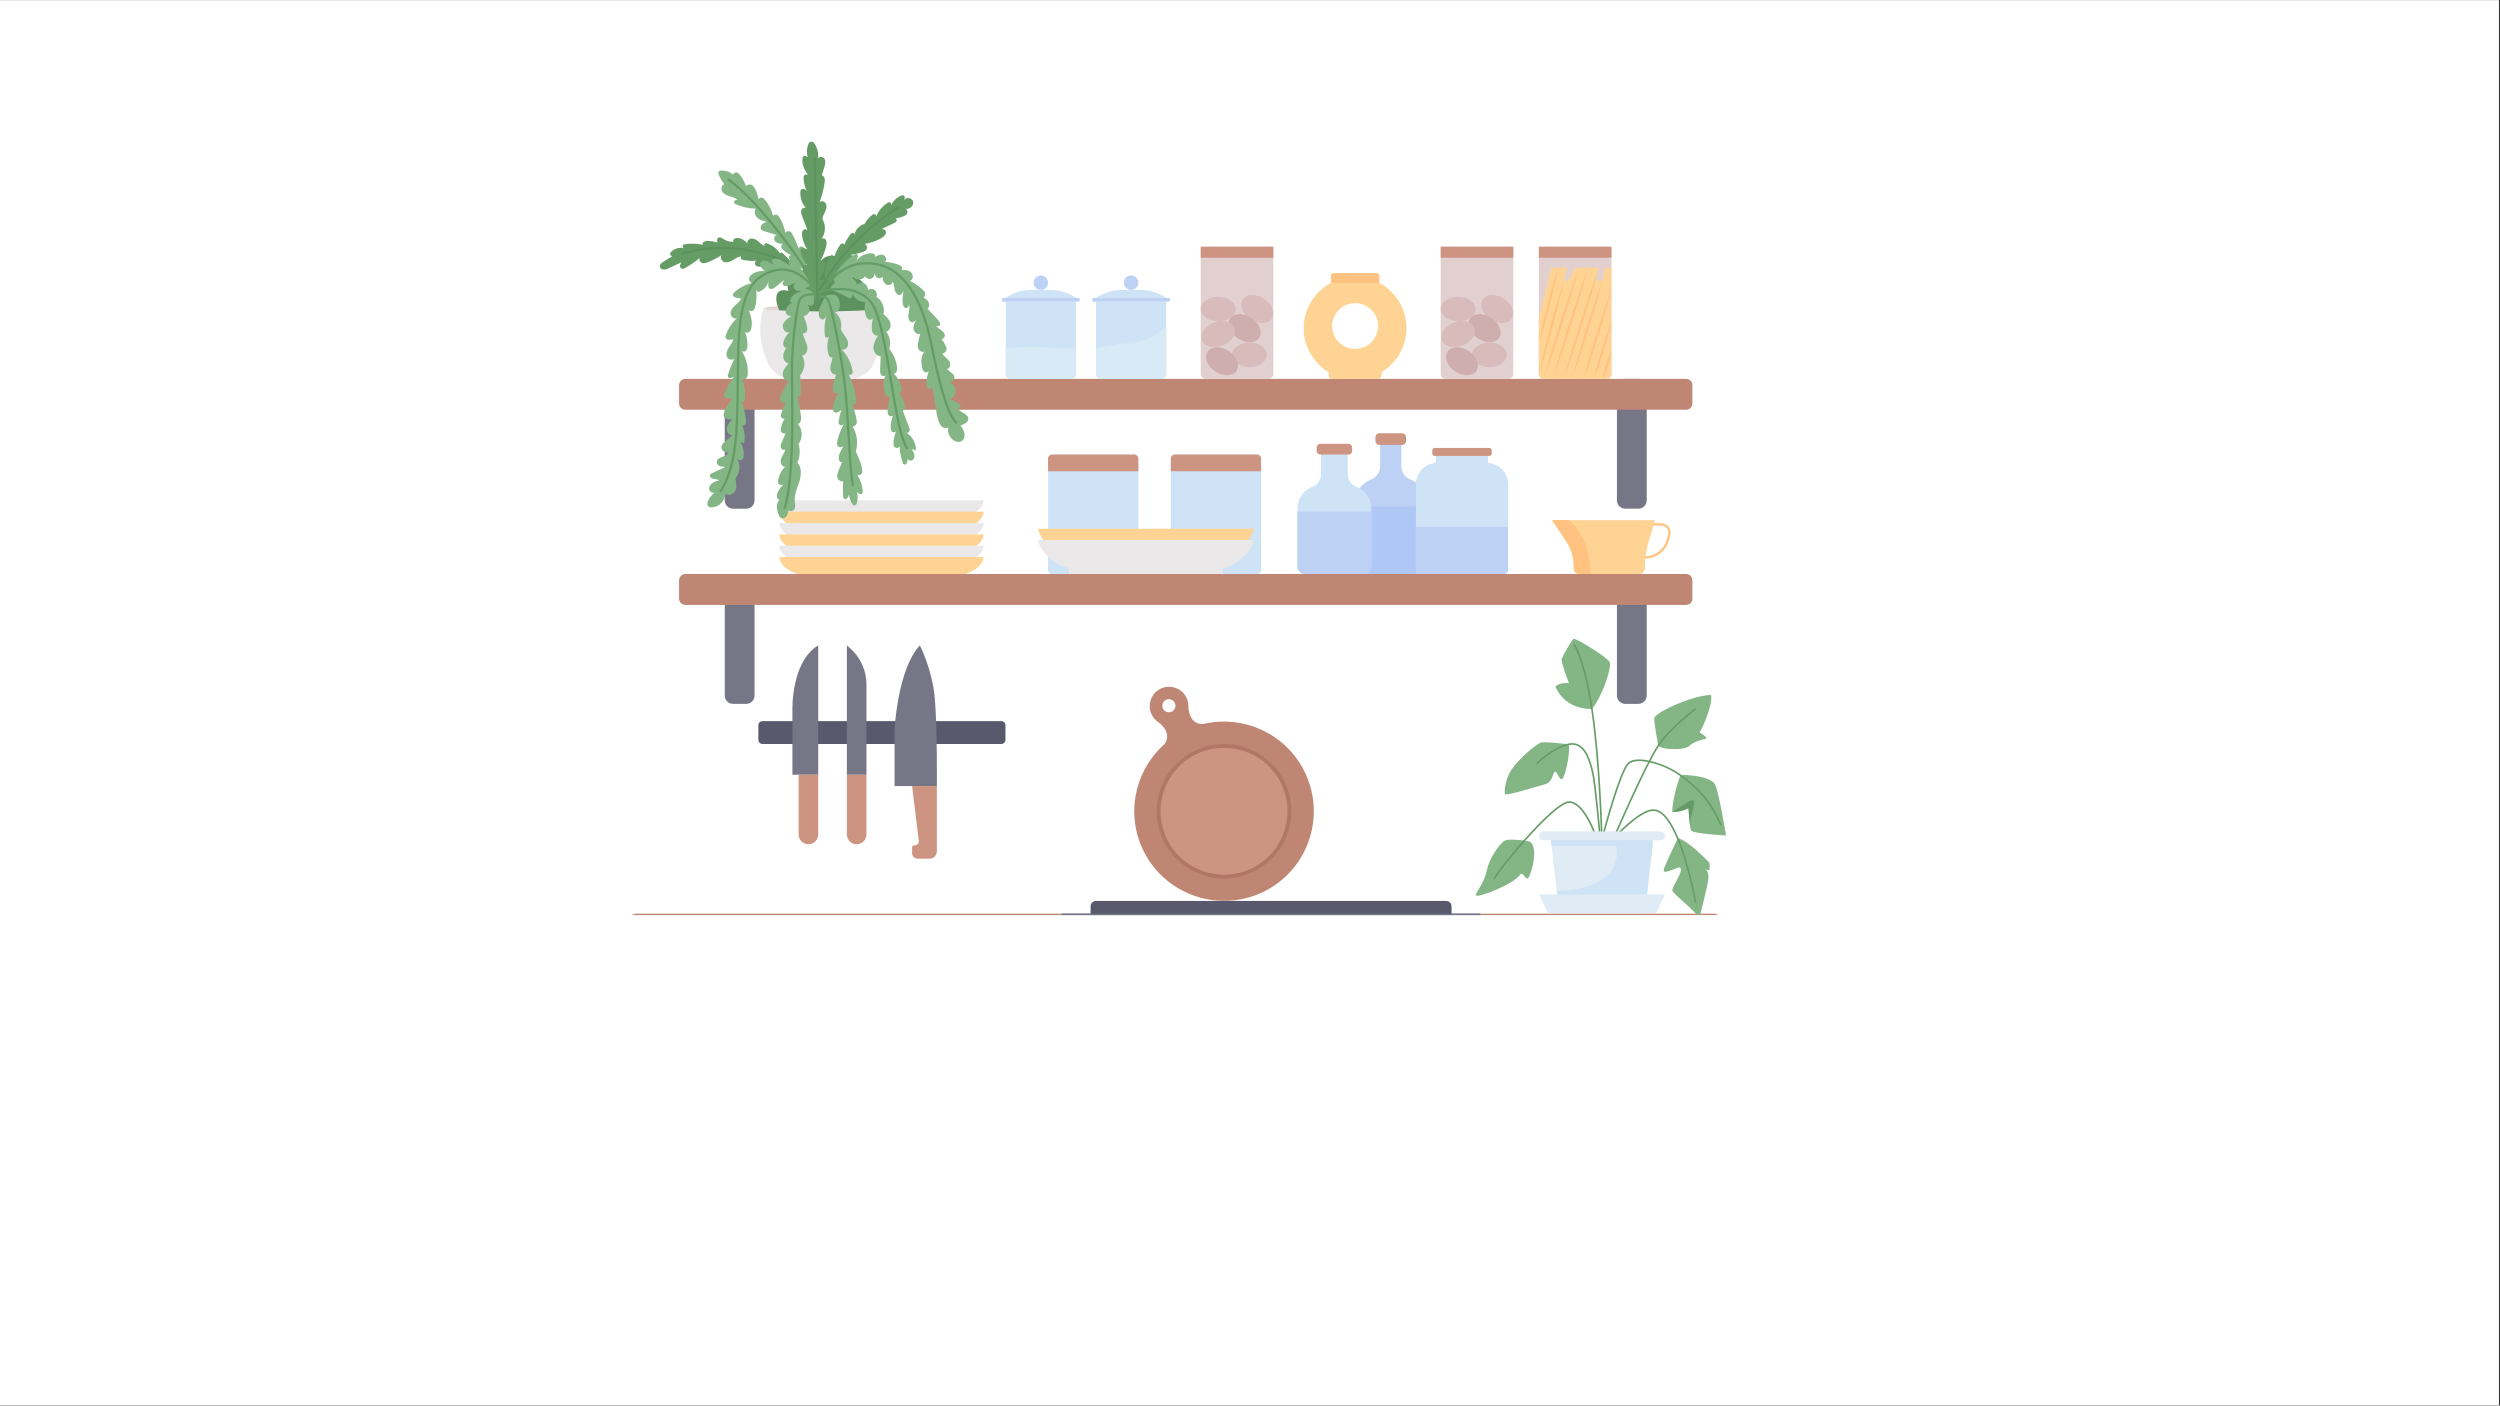 <svg xmlns="http://www.w3.org/2000/svg" xmlns:xlink="http://www.w3.org/1999/xlink" width="1366" zoomAndPan="magnify" viewBox="0 0 1024.5 576" height="768" preserveAspectRatio="xMidYMid meet" version="1.0"><rect x="0" y="0" width="1024.5" height="576" fill="#333333" stroke="none"/><defs><clipPath id="79ce7853dc"><path d="M 0 0.141 L 1024 0.141 L 1024 575.859 L 0 575.859 Z M 0 0.141 " clip-rule="nonzero"/></clipPath><clipPath id="f3e42a0c75"><path d="M 258.09 374 L 436 374 L 436 374.992 L 258.09 374.992 Z M 258.09 374 " clip-rule="nonzero"/></clipPath><clipPath id="326f6500a1"><path d="M 446 369 L 595 369 L 595 374.992 L 446 374.992 Z M 446 369 " clip-rule="nonzero"/></clipPath><clipPath id="44105d51c2"><path d="M 435 374 L 607 374 L 607 374.992 L 435 374.992 Z M 435 374 " clip-rule="nonzero"/></clipPath><clipPath id="43c54a94cd"><path d="M 606 374 L 706 374 L 706 374.992 L 606 374.992 Z M 606 374 " clip-rule="nonzero"/></clipPath><clipPath id="e2679f2322"><path d="M 685 317 L 707.34 317 L 707.34 343 L 685 343 Z M 685 317 " clip-rule="nonzero"/></clipPath><clipPath id="9ca4b08bfd"><path d="M 681 343 L 701 343 L 701 374.992 L 681 374.992 Z M 681 343 " clip-rule="nonzero"/></clipPath><clipPath id="b35768c5d4"><path d="M 635 342 L 678 342 L 678 374.992 L 635 374.992 Z M 635 342 " clip-rule="nonzero"/></clipPath><clipPath id="98bf83bb88"><path d="M 630 366 L 683 366 L 683 374.992 L 630 374.992 Z M 630 366 " clip-rule="nonzero"/></clipPath></defs><g clip-path="url(#79ce7853dc)"><path fill="#ffffff" d="M 0 0.141 L 1024.5 0.141 L 1024.5 576.141 L 0 576.141 Z M 0 0.141 " fill-opacity="1" fill-rule="nonzero"/><path fill="#ffffff" d="M 0 0.141 L 1024.5 0.141 L 1024.5 576.141 L 0 576.141 Z M 0 0.141 " fill-opacity="1" fill-rule="nonzero"/></g><path fill="#767687" d="M 305.801 288.441 L 300.41 288.441 C 298.527 288.441 297 286.918 297 285.035 L 297 238.633 C 297 236.754 298.527 235.23 300.41 235.23 L 305.801 235.23 C 307.684 235.23 309.207 236.754 309.207 238.633 L 309.207 285.035 C 309.207 286.918 307.684 288.441 305.801 288.441 " fill-opacity="1" fill-rule="nonzero"/><path fill="#767687" d="M 671.414 288.441 L 666.023 288.441 C 664.145 288.441 662.617 286.918 662.617 285.035 L 662.617 238.633 C 662.617 236.754 664.145 235.227 666.023 235.227 L 671.414 235.227 C 673.297 235.227 674.824 236.754 674.824 238.633 L 674.824 285.035 C 674.824 286.918 673.297 288.441 671.414 288.441 " fill-opacity="1" fill-rule="nonzero"/><path fill="#bf8673" d="M 690.969 247.898 L 280.855 247.898 C 279.438 247.898 278.289 246.75 278.289 245.336 L 278.289 237.789 C 278.289 236.375 279.438 235.23 280.855 235.23 L 690.969 235.23 C 692.387 235.23 693.535 236.375 693.535 237.789 L 693.535 245.336 C 693.535 246.75 692.387 247.898 690.969 247.898 " fill-opacity="1" fill-rule="nonzero"/><path fill="#eae8e8" d="M 326.754 212.004 C 319.145 209.363 319.355 205.051 319.355 205.051 C 319.355 205.051 403.07 205.051 403.07 205.051 C 403.07 205.051 403.281 209.363 395.672 212.004 L 326.754 212.004 " fill-opacity="1" fill-rule="nonzero"/><path fill="#ffd393" d="M 326.754 216.648 C 319.145 214.008 319.355 209.699 319.355 209.699 C 319.355 209.699 403.07 209.699 403.07 209.699 C 403.07 209.699 403.281 214.008 395.672 216.648 L 326.754 216.648 " fill-opacity="1" fill-rule="nonzero"/><path fill="#eae8e8" d="M 326.754 221.293 C 319.145 218.656 319.355 214.344 319.355 214.344 C 319.355 214.344 403.07 214.344 403.07 214.344 C 403.07 214.344 403.281 218.656 395.672 221.293 L 326.754 221.293 " fill-opacity="1" fill-rule="nonzero"/><path fill="#ffd393" d="M 326.754 225.938 C 319.145 223.301 319.355 218.988 319.355 218.988 C 319.355 218.988 403.07 218.988 403.07 218.988 C 403.07 218.988 403.281 223.301 395.672 225.938 L 326.754 225.938 " fill-opacity="1" fill-rule="nonzero"/><path fill="#eae8e8" d="M 326.754 230.586 C 319.145 227.945 319.355 223.633 319.355 223.633 C 319.355 223.633 403.07 223.633 403.07 223.633 C 403.07 223.633 403.281 227.945 395.672 230.586 L 326.754 230.586 " fill-opacity="1" fill-rule="nonzero"/><path fill="#ffd393" d="M 326.754 235.227 C 319.145 232.59 319.355 228.277 319.355 228.277 C 319.355 228.277 403.07 228.277 403.07 228.277 C 403.07 228.277 403.281 232.59 395.672 235.227 L 326.754 235.227 " fill-opacity="1" fill-rule="nonzero"/><path fill="#ffc280" d="M 674.344 228.844 C 674.078 228.844 673.867 228.629 673.867 228.367 C 673.867 228.105 674.078 227.891 674.344 227.891 C 678.336 227.891 681.871 225.207 682.938 221.359 L 683.598 218.969 C 683.836 218.109 683.664 217.211 683.125 216.5 C 682.582 215.793 681.762 215.387 680.871 215.387 L 677.762 215.387 C 677.5 215.387 677.285 215.172 677.285 214.91 C 677.285 214.648 677.5 214.438 677.762 214.438 L 680.871 214.438 C 682.062 214.438 683.16 214.977 683.883 215.926 C 684.605 216.871 684.836 218.074 684.52 219.223 L 683.855 221.613 C 682.676 225.871 678.762 228.844 674.344 228.844 " fill-opacity="1" fill-rule="nonzero"/><path fill="#ffd393" d="M 671.848 235.227 L 647.148 235.227 C 645.914 235.227 644.91 234.23 644.91 232.996 L 644.91 232 C 644.91 228.367 643.832 224.82 641.812 221.801 L 636.031 213.164 L 678.312 213.164 L 676.008 220.48 C 674.734 224.531 674.082 228.75 674.082 232.996 C 674.082 234.23 673.082 235.227 671.848 235.227 " fill-opacity="1" fill-rule="nonzero"/><path fill="#ffc280" d="M 642.797 213.164 L 636.031 213.164 L 641.812 221.801 C 643.832 224.816 644.914 228.367 644.914 231.996 L 644.914 232.992 C 644.914 234.23 645.91 235.227 647.148 235.227 L 651.676 235.227 C 651.676 218.863 642.797 213.164 642.797 213.164 " fill-opacity="1" fill-rule="nonzero"/><path fill="#cee3f5" d="M 464.785 235.23 L 431.199 235.23 C 430.258 235.23 429.496 234.469 429.496 233.527 L 429.496 187.98 C 429.496 187.039 430.258 186.277 431.199 186.277 L 464.785 186.277 C 465.727 186.277 466.488 187.039 466.488 187.98 L 466.488 233.527 C 466.488 234.469 465.727 235.23 464.785 235.23 " fill-opacity="1" fill-rule="nonzero"/><path fill="#ce9482" d="M 464.785 186.277 L 431.199 186.277 C 430.258 186.277 429.496 187.039 429.496 187.98 L 429.496 193.129 L 466.488 193.129 L 466.488 187.98 C 466.488 187.039 465.727 186.277 464.785 186.277 " fill-opacity="1" fill-rule="nonzero"/><path fill="#cee3f5" d="M 515.098 235.23 L 481.508 235.23 C 480.57 235.23 479.809 234.469 479.809 233.527 L 479.809 187.98 C 479.809 187.039 480.57 186.277 481.508 186.277 L 515.098 186.277 C 516.039 186.277 516.801 187.039 516.801 187.98 L 516.801 233.527 C 516.801 234.469 516.039 235.23 515.098 235.23 " fill-opacity="1" fill-rule="nonzero"/><path fill="#ce9482" d="M 515.098 186.277 L 481.508 186.277 C 480.57 186.277 479.809 187.039 479.809 187.98 L 479.809 193.129 L 516.801 193.129 L 516.801 187.98 C 516.801 187.039 516.039 186.277 515.098 186.277 " fill-opacity="1" fill-rule="nonzero"/><path fill="#ffd393" d="M 438.02 230.586 L 438.02 228.367 C 426.605 224.566 425.336 216.684 425.336 216.684 L 513.844 216.684 C 513.844 216.684 512.574 224.566 501.16 228.367 L 501.16 230.586 L 438.02 230.586 " fill-opacity="1" fill-rule="nonzero"/><path fill="#eae8e8" d="M 438.02 235.23 L 438.02 233.012 C 426.605 229.211 425.336 221.328 425.336 221.328 L 513.844 221.328 C 513.844 221.328 512.574 229.211 501.16 233.012 L 501.16 235.23 L 438.02 235.23 " fill-opacity="1" fill-rule="nonzero"/><path fill="#bdd1f5" d="M 574.281 191.082 L 574.281 179.922 L 565.57 179.922 L 565.57 191.082 C 565.57 193.426 564.168 195.539 562.008 196.453 L 561.555 196.645 C 557.664 198.289 555.137 202.102 555.137 206.32 L 555.137 231.902 C 555.137 233.738 556.629 235.23 558.469 235.23 L 581.387 235.23 C 583.227 235.23 584.719 233.738 584.719 231.902 L 584.719 206.32 C 584.719 202.102 582.191 198.289 578.301 196.645 L 577.844 196.453 C 575.688 195.539 574.281 193.426 574.281 191.082 " fill-opacity="1" fill-rule="nonzero"/><path fill="#ce9482" d="M 574.586 182.32 L 565.27 182.32 C 564.375 182.32 563.656 181.598 563.656 180.707 L 563.656 179.16 C 563.656 178.27 564.375 177.551 565.27 177.551 L 574.586 177.551 C 575.477 177.551 576.199 178.27 576.199 179.16 L 576.199 180.707 C 576.199 181.598 575.477 182.32 574.586 182.32 " fill-opacity="1" fill-rule="nonzero"/><path fill="#aec7f5" d="M 558.469 235.23 L 581.387 235.23 C 583.227 235.23 584.719 233.742 584.719 231.898 L 584.719 207.574 L 555.137 207.574 L 555.137 231.898 C 555.137 233.742 556.629 235.23 558.469 235.23 " fill-opacity="1" fill-rule="nonzero"/><path fill="#cee3f5" d="M 616.336 235.23 L 581.902 235.23 C 580.984 235.23 580.238 234.484 580.238 233.566 L 580.238 198.363 C 580.238 193.582 584.117 189.707 588.902 189.707 L 609.336 189.707 C 614.125 189.707 618.004 193.582 618.004 198.363 L 618.004 233.566 C 618.004 234.484 617.258 235.23 616.336 235.23 " fill-opacity="1" fill-rule="nonzero"/><path fill="#cee3f5" d="M 595.109 184.605 L 608.758 184.605 C 609.312 184.605 609.762 185.051 609.762 185.602 L 609.762 192.809 C 609.762 193.359 609.312 193.809 608.758 193.809 L 589.484 193.809 C 588.93 193.809 588.48 193.359 588.48 192.809 L 588.48 185.602 C 588.48 185.051 588.93 184.605 589.484 184.605 L 595.109 184.605 " fill-opacity="1" fill-rule="nonzero"/><path fill="#ce9482" d="M 594.531 183.559 L 610.293 183.559 C 610.848 183.559 611.297 184.004 611.297 184.559 L 611.297 185.848 C 611.297 186.402 610.848 186.852 610.293 186.852 L 587.945 186.852 C 587.391 186.852 586.945 186.402 586.945 185.848 L 586.945 184.559 C 586.945 184.004 587.391 183.559 587.945 183.559 L 594.531 183.559 " fill-opacity="1" fill-rule="nonzero"/><path fill="#bdd1f5" d="M 580.238 215.977 L 580.238 233.566 C 580.238 234.484 580.98 235.23 581.902 235.23 L 616.336 235.23 C 617.258 235.23 618 234.484 618 233.566 L 618 215.977 L 580.238 215.977 " fill-opacity="1" fill-rule="nonzero"/><path fill="#cee3f5" d="M 552.328 194.387 L 552.328 184.062 L 541.336 184.062 L 541.336 194.387 C 541.336 196.551 540.035 198.512 538.039 199.355 L 537.621 199.531 C 534.023 201.055 531.68 204.582 531.68 208.484 L 531.68 232.148 C 531.68 233.852 533.062 235.23 534.766 235.23 L 558.898 235.23 C 560.602 235.23 561.984 233.852 561.984 232.148 L 561.984 208.484 C 561.984 204.582 559.645 201.055 556.043 199.531 L 555.625 199.355 C 553.629 198.512 552.328 196.551 552.328 194.387 " fill-opacity="1" fill-rule="nonzero"/><path fill="#ce9482" d="M 552.613 186.277 L 541.055 186.277 C 540.23 186.277 539.562 185.609 539.562 184.785 L 539.562 183.355 C 539.562 182.531 540.23 181.867 541.055 181.867 L 552.613 181.867 C 553.438 181.867 554.102 182.531 554.102 183.355 L 554.102 184.785 C 554.102 185.609 553.438 186.277 552.613 186.277 " fill-opacity="1" fill-rule="nonzero"/><path fill="#bdd1f5" d="M 534.766 235.23 L 558.898 235.23 C 560.602 235.23 561.984 233.852 561.984 232.152 L 561.984 209.645 L 531.684 209.645 L 531.684 232.152 C 531.684 233.852 533.062 235.23 534.766 235.23 " fill-opacity="1" fill-rule="nonzero"/><path fill="#767687" d="M 305.801 208.469 L 300.41 208.469 C 298.527 208.469 297 206.941 297 205.062 L 297 158.66 C 297 156.781 298.527 155.258 300.41 155.258 L 305.801 155.258 C 307.684 155.258 309.207 156.781 309.207 158.66 L 309.207 205.062 C 309.207 206.941 307.684 208.469 305.801 208.469 " fill-opacity="1" fill-rule="nonzero"/><path fill="#767687" d="M 671.414 208.465 L 666.023 208.465 C 664.145 208.465 662.617 206.941 662.617 205.062 L 662.617 158.66 C 662.617 156.777 664.145 155.254 666.023 155.254 L 671.414 155.254 C 673.297 155.254 674.824 156.777 674.824 158.66 L 674.824 205.062 C 674.824 206.941 673.297 208.465 671.414 208.465 " fill-opacity="1" fill-rule="nonzero"/><path fill="#bf8673" d="M 690.969 167.922 L 280.855 167.922 C 279.438 167.922 278.289 166.777 278.289 165.363 L 278.289 157.816 C 278.289 156.402 279.438 155.254 280.855 155.254 L 690.969 155.254 C 692.387 155.254 693.535 156.402 693.535 157.816 L 693.535 165.363 C 693.535 166.777 692.387 167.922 690.969 167.922 " fill-opacity="1" fill-rule="nonzero"/><path fill="#cee3f5" d="M 438.93 155.258 L 414.141 155.258 C 413.047 155.258 412.16 154.367 412.16 153.273 L 412.16 123.637 L 440.91 123.637 L 440.91 153.273 C 440.91 154.367 440.023 155.258 438.93 155.258 " fill-opacity="1" fill-rule="nonzero"/><path fill="#d7eaf5" d="M 414.141 155.254 L 438.93 155.254 C 440.023 155.254 440.91 154.367 440.91 153.277 L 440.91 142.734 C 440.91 142.734 432.711 142.922 427.262 142.266 C 421.812 141.609 412.16 142.734 412.16 142.734 L 412.16 153.277 C 412.16 154.367 413.047 155.254 414.141 155.254 " fill-opacity="1" fill-rule="nonzero"/><path fill="#cee3f5" d="M 440.91 122.09 L 412.16 122.09 C 415.258 119.949 418.934 118.805 422.699 118.805 L 430.371 118.805 C 434.137 118.805 437.812 119.949 440.91 122.09 " fill-opacity="1" fill-rule="nonzero"/><path fill="#bdd1f5" d="M 429.496 115.848 C 429.496 117.48 428.168 118.805 426.535 118.805 C 424.902 118.805 423.574 117.48 423.574 115.848 C 423.574 114.215 424.902 112.891 426.535 112.891 C 428.168 112.891 429.496 114.215 429.496 115.848 " fill-opacity="1" fill-rule="nonzero"/><path fill="#bdd1f5" d="M 441.777 123.637 L 411.289 123.637 C 410.863 123.637 410.516 123.289 410.516 122.863 C 410.516 122.434 410.863 122.09 411.289 122.09 L 441.777 122.09 C 442.207 122.09 442.555 122.434 442.555 122.863 C 442.555 123.289 442.207 123.637 441.777 123.637 " fill-opacity="1" fill-rule="nonzero"/><path fill="#cee3f5" d="M 475.922 155.258 L 451.137 155.258 C 450.043 155.258 449.156 154.367 449.156 153.273 L 449.156 123.637 L 477.906 123.637 L 477.906 153.273 C 477.906 154.367 477.02 155.258 475.922 155.258 " fill-opacity="1" fill-rule="nonzero"/><path fill="#d7eaf5" d="M 451.137 155.258 L 475.922 155.258 C 477.016 155.258 477.902 154.371 477.902 153.277 L 477.902 133.488 C 477.902 133.488 473.371 139.809 462.684 140.598 C 455.074 141.16 449.156 142.734 449.156 142.734 L 449.156 153.277 C 449.156 154.371 450.043 155.258 451.137 155.258 " fill-opacity="1" fill-rule="nonzero"/><path fill="#cee3f5" d="M 477.902 122.09 L 449.156 122.09 C 452.254 119.949 455.93 118.805 459.695 118.805 L 467.367 118.805 C 471.133 118.805 474.809 119.949 477.902 122.09 " fill-opacity="1" fill-rule="nonzero"/><path fill="#bdd1f5" d="M 466.488 115.848 C 466.488 117.48 465.164 118.805 463.531 118.805 C 461.895 118.805 460.57 117.48 460.57 115.848 C 460.57 114.215 461.895 112.891 463.531 112.891 C 465.164 112.891 466.488 114.215 466.488 115.848 " fill-opacity="1" fill-rule="nonzero"/><path fill="#bdd1f5" d="M 478.773 123.637 L 448.285 123.637 C 447.855 123.637 447.512 123.289 447.512 122.863 C 447.512 122.434 447.855 122.09 448.285 122.09 L 478.773 122.09 C 479.203 122.09 479.547 122.434 479.547 122.863 C 479.547 123.289 479.203 123.637 478.773 123.637 " fill-opacity="1" fill-rule="nonzero"/><path fill="#e2cfcf" d="M 519.828 155.258 L 494.051 155.258 C 492.957 155.258 492.07 154.367 492.07 153.277 L 492.07 101.113 L 521.809 101.113 L 521.809 153.277 C 521.809 154.367 520.922 155.258 519.828 155.258 " fill-opacity="1" fill-rule="nonzero"/><path fill="#ce9482" d="M 521.809 105.617 L 492.07 105.617 L 492.07 101.113 L 521.809 101.113 L 521.809 105.617 " fill-opacity="1" fill-rule="nonzero"/><path fill="#d8bcbc" d="M 506.328 126.641 C 506.328 129.414 503.133 131.66 499.199 131.66 C 495.262 131.66 492.066 129.414 492.066 126.641 C 492.066 123.867 495.262 121.617 499.199 121.617 C 503.133 121.617 506.328 123.867 506.328 126.641 " fill-opacity="1" fill-rule="nonzero"/><path fill="#d8bcbc" d="M 519.129 145.422 C 519.129 148.195 515.938 150.441 512 150.441 C 508.062 150.441 504.871 148.195 504.871 145.422 C 504.871 142.648 508.062 140.398 512 140.398 C 515.938 140.398 519.129 142.648 519.129 145.422 " fill-opacity="1" fill-rule="nonzero"/><path fill="#d8bcbc" d="M 521.191 130.566 C 519.66 132.883 515.758 133 512.473 130.828 C 509.188 128.66 507.77 125.023 509.301 122.711 C 510.832 120.398 514.738 120.281 518.02 122.453 C 521.305 124.621 522.723 128.254 521.191 130.566 " fill-opacity="1" fill-rule="nonzero"/><path fill="#ceaeae" d="M 516 138.406 C 514.469 140.719 510.566 140.836 507.281 138.664 C 503.996 136.496 502.578 132.863 504.109 130.547 C 505.641 128.234 509.547 128.117 512.828 130.289 C 516.113 132.461 517.535 136.09 516 138.406 " fill-opacity="1" fill-rule="nonzero"/><path fill="#ceaeae" d="M 506.734 151.961 C 505.203 154.273 501.301 154.391 498.016 152.223 C 494.73 150.051 493.312 146.418 494.844 144.105 C 496.375 141.793 500.277 141.676 503.562 143.844 C 506.848 146.012 508.266 149.648 506.734 151.961 " fill-opacity="1" fill-rule="nonzero"/><path fill="#d8bcbc" d="M 505.836 134.297 C 506.848 136.879 504.699 140.137 501.035 141.57 C 497.367 143.008 493.574 142.078 492.562 139.496 C 491.547 136.914 493.695 133.656 497.363 132.219 C 501.027 130.785 504.82 131.715 505.836 134.297 " fill-opacity="1" fill-rule="nonzero"/><path fill="#e2cfcf" d="M 618.16 155.258 L 592.383 155.258 C 591.289 155.258 590.402 154.367 590.402 153.277 L 590.402 101.113 L 620.145 101.113 L 620.145 153.277 C 620.145 154.367 619.254 155.258 618.16 155.258 " fill-opacity="1" fill-rule="nonzero"/><path fill="#ce9482" d="M 620.145 105.617 L 590.402 105.617 L 590.402 101.113 L 620.145 101.113 L 620.145 105.617 " fill-opacity="1" fill-rule="nonzero"/><path fill="#d8bcbc" d="M 604.656 126.641 C 604.656 129.414 601.465 131.66 597.527 131.66 C 593.59 131.66 590.398 129.414 590.398 126.641 C 590.398 123.867 593.59 121.617 597.527 121.617 C 601.465 121.617 604.656 123.867 604.656 126.641 " fill-opacity="1" fill-rule="nonzero"/><path fill="#d8bcbc" d="M 617.461 145.422 C 617.461 148.195 614.266 150.441 610.328 150.441 C 606.395 150.441 603.199 148.195 603.199 145.422 C 603.199 142.648 606.395 140.398 610.328 140.398 C 614.266 140.398 617.461 142.648 617.461 145.422 " fill-opacity="1" fill-rule="nonzero"/><path fill="#d8bcbc" d="M 619.523 130.566 C 617.992 132.883 614.086 133 610.805 130.828 C 607.52 128.66 606.102 125.023 607.633 122.711 C 609.164 120.398 613.07 120.281 616.352 122.453 C 619.633 124.621 621.055 128.254 619.523 130.566 " fill-opacity="1" fill-rule="nonzero"/><path fill="#ceaeae" d="M 614.332 138.406 C 612.801 140.719 608.895 140.836 605.613 138.664 C 602.328 136.496 600.906 132.863 602.441 130.547 C 603.973 128.234 607.879 128.117 611.16 130.289 C 614.445 132.461 615.867 136.09 614.332 138.406 " fill-opacity="1" fill-rule="nonzero"/><path fill="#ceaeae" d="M 605.066 151.961 C 603.535 154.273 599.629 154.391 596.344 152.223 C 593.062 150.051 591.641 146.418 593.176 144.105 C 594.707 141.793 598.613 141.676 601.898 143.844 C 605.18 146.012 606.598 149.648 605.066 151.961 " fill-opacity="1" fill-rule="nonzero"/><path fill="#d8bcbc" d="M 604.168 134.297 C 605.18 136.879 603.031 140.137 599.363 141.57 C 595.699 143.008 591.906 142.078 590.895 139.496 C 589.879 136.914 592.027 133.656 595.695 132.219 C 599.359 130.785 603.152 131.715 604.168 134.297 " fill-opacity="1" fill-rule="nonzero"/><path fill="#e2cfcf" d="M 658.387 155.258 L 632.609 155.258 C 631.512 155.258 630.625 154.367 630.625 153.277 L 630.625 101.113 L 660.367 101.113 L 660.367 153.277 C 660.367 154.367 659.48 155.258 658.387 155.258 " fill-opacity="1" fill-rule="nonzero"/><path fill="#ce9482" d="M 660.367 105.617 L 630.625 105.617 L 630.625 101.113 L 660.367 101.113 L 660.367 105.617 " fill-opacity="1" fill-rule="nonzero"/><path fill="#ffd393" d="M 632.609 155.254 L 658.387 155.254 C 659.48 155.254 660.367 154.367 660.367 153.277 L 660.367 109.699 L 657.734 109.699 L 656.609 115.031 L 653.789 115.031 L 655.199 109.699 L 645.496 109.699 L 642.797 115.031 L 640.824 115.031 L 642.23 109.699 L 635.75 109.699 L 630.625 130.254 L 630.625 153.277 C 630.625 154.367 631.512 155.254 632.609 155.254 " fill-opacity="1" fill-rule="nonzero"/><path fill="#ffc280" d="M 638.566 109.699 C 638.098 112.309 637.535 114.891 636.941 117.465 C 636.652 118.758 636.332 120.039 636.023 121.324 L 635.059 125.168 C 634.398 127.727 633.699 130.277 632.969 132.82 C 632.242 135.355 631.477 137.891 630.625 140.398 C 631.094 137.793 631.656 135.207 632.25 132.633 C 632.848 130.055 633.473 127.488 634.137 124.934 L 635.152 121.102 C 635.512 119.828 635.852 118.551 636.227 117.281 C 636.953 114.742 637.715 112.207 638.566 109.699 " fill-opacity="1" fill-rule="nonzero"/><path fill="#ffc280" d="M 640.82 115.031 C 640.164 118.27 639.414 121.484 638.629 124.688 C 638.25 126.293 637.832 127.891 637.434 129.488 L 636.184 134.277 C 635.336 137.465 634.449 140.641 633.531 143.809 C 632.617 146.98 631.664 150.141 630.625 153.277 C 631.285 150.039 632.031 146.824 632.816 143.621 C 633.598 140.418 634.414 137.219 635.266 134.031 L 636.566 129.258 C 637.016 127.672 637.449 126.082 637.918 124.5 C 638.832 121.328 639.785 118.168 640.82 115.031 " fill-opacity="1" fill-rule="nonzero"/><path fill="#ffc280" d="M 647.023 109.699 C 646.012 113.555 644.906 117.383 643.773 121.199 C 643.215 123.113 642.625 125.012 642.043 126.918 L 640.27 132.621 L 638.441 138.309 C 637.816 140.199 637.207 142.094 636.566 143.98 C 635.301 147.754 633.996 151.52 632.609 155.254 C 633.617 151.398 634.723 147.57 635.859 143.758 C 636.414 141.844 637.008 139.941 637.582 138.035 L 639.363 132.336 L 641.191 126.648 C 641.816 124.758 642.426 122.863 643.07 120.977 C 644.336 117.203 645.637 113.438 647.023 109.699 " fill-opacity="1" fill-rule="nonzero"/><path fill="#ffc280" d="M 650.793 109.699 C 649.781 113.555 648.68 117.383 647.543 121.199 C 646.984 123.113 646.395 125.012 645.816 126.918 L 644.039 132.621 L 642.215 138.309 C 641.59 140.199 640.98 142.094 640.336 143.98 C 639.07 147.754 637.766 151.52 636.379 155.254 C 637.395 151.398 638.496 147.57 639.629 143.758 C 640.188 141.844 640.781 139.941 641.355 138.035 L 643.133 132.336 L 644.961 126.648 C 645.586 124.758 646.199 122.863 646.84 120.977 C 648.109 117.203 649.406 113.438 650.793 109.699 " fill-opacity="1" fill-rule="nonzero"/><path fill="#ffc280" d="M 655.238 109.699 C 654.227 113.555 653.125 117.383 651.988 121.199 C 651.43 123.113 650.84 125.012 650.262 126.918 L 648.484 132.621 L 646.66 138.309 C 646.035 140.199 645.422 142.094 644.781 143.98 C 643.516 147.754 642.211 151.52 640.824 155.254 C 641.836 151.398 642.938 147.57 644.074 143.758 C 644.633 141.844 645.223 139.941 645.801 138.035 L 647.578 132.336 L 649.406 126.648 C 650.031 124.758 650.641 122.863 651.285 120.977 C 652.551 117.203 653.852 113.438 655.238 109.699 " fill-opacity="1" fill-rule="nonzero"/><path fill="#ffc280" d="M 656.605 115.031 C 655.762 118.441 654.824 121.824 653.855 125.199 C 653.379 126.887 652.871 128.566 652.375 130.25 L 650.852 135.281 L 649.273 140.305 C 648.73 141.973 648.207 143.648 647.645 145.312 C 646.543 148.645 645.41 151.965 644.184 155.258 C 645.031 151.844 645.969 148.465 646.934 145.094 C 647.41 143.402 647.922 141.723 648.414 140.039 L 649.941 135.004 L 651.52 129.984 C 652.062 128.316 652.586 126.645 653.148 124.98 C 654.25 121.648 655.383 118.324 656.605 115.031 " fill-opacity="1" fill-rule="nonzero"/><path fill="#ffc280" d="M 660.367 118.547 C 659.609 121.664 658.766 124.754 657.887 127.832 C 657.457 129.375 656.992 130.906 656.543 132.445 L 655.152 137.043 C 654.211 140.102 653.227 143.148 652.219 146.188 C 651.207 149.227 650.164 152.258 649.027 155.258 C 649.781 152.137 650.629 149.051 651.508 145.969 C 652.387 142.891 653.297 139.82 654.242 136.762 L 655.684 132.18 C 656.18 130.66 656.664 129.133 657.18 127.617 C 658.191 124.574 659.234 121.547 660.367 118.547 " fill-opacity="1" fill-rule="nonzero"/><path fill="#ffc280" d="M 660.461 131.66 C 660.043 133.688 659.531 135.684 658.992 137.672 C 658.734 138.664 658.438 139.648 658.156 140.645 C 657.871 141.629 657.57 142.613 657.273 143.598 C 656.668 145.566 656.023 147.523 655.352 149.469 C 654.676 151.414 653.973 153.348 653.176 155.258 C 653.594 153.234 654.102 151.238 654.645 149.25 C 655.184 147.262 655.754 145.285 656.363 143.32 C 656.676 142.336 656.98 141.355 657.301 140.375 C 657.629 139.402 657.941 138.422 658.285 137.453 C 658.961 135.508 659.664 133.57 660.461 131.66 " fill-opacity="1" fill-rule="nonzero"/><path fill="#ffc280" d="M 660.367 143.77 C 660.258 144.781 660.062 145.77 659.836 146.75 C 659.605 147.727 659.344 148.691 659.047 149.648 C 658.75 150.609 658.426 151.559 658.066 152.492 C 657.699 153.43 657.305 154.355 656.82 155.258 C 656.926 154.238 657.121 153.25 657.348 152.273 C 657.578 151.297 657.844 150.328 658.137 149.371 C 658.438 148.414 658.762 147.469 659.125 146.531 C 659.488 145.594 659.883 144.668 660.367 143.77 " fill-opacity="1" fill-rule="nonzero"/><path fill="#eae8e8" d="M 359.816 126.328 C 359.816 126.328 364.176 135.891 358.02 149.062 C 356.254 152.844 352.445 155.258 348.27 155.258 L 324.574 155.258 C 320.395 155.258 316.59 152.844 314.82 149.062 C 308.664 135.891 313.027 126.328 313.027 126.328 L 359.816 126.328 " fill-opacity="1" fill-rule="nonzero"/><path fill="#e3d3d3" d="M 359.816 126.328 C 359.816 127.027 349.34 127.598 336.422 127.598 C 323.5 127.598 313.027 127.027 313.027 126.328 C 313.027 125.629 323.5 125.062 336.422 125.062 C 349.34 125.062 359.816 125.629 359.816 126.328 " fill-opacity="1" fill-rule="nonzero"/><path fill="#5d915d" d="M 347.602 111.336 C 347.602 109.527 347.09 104.914 341.199 104.789 C 335.309 104.668 335.082 110.746 335.082 110.746 C 333.875 109.734 327.684 110.449 324.676 112.484 C 321.672 114.52 323.078 119.242 323.078 119.242 C 323.078 119.242 319.32 117.93 318.371 120.727 C 317.422 123.52 319.422 127.199 319.422 127.199 C 323.688 127.441 329.727 127.594 336.422 127.594 C 344.289 127.594 351.254 127.383 355.492 127.059 C 355.93 126.574 356.312 126.023 356.527 125.434 C 357.277 123.371 355.777 121.145 355.777 121.145 C 356.34 115.629 347.602 111.336 347.602 111.336 " fill-opacity="1" fill-rule="nonzero"/><path fill="#659c65" d="M 326.926 109.961 C 325.402 108.438 322.445 105.41 320.918 103.887 C 320.699 103.668 320.445 103.434 320.133 103.438 C 319.824 103.441 319.547 103.855 319.777 104.07 C 318.52 101.977 316.465 100.391 314.133 99.676 C 313.508 99.48 312.957 100.184 313.332 100.719 C 313.375 100.781 313.422 100.836 313.477 100.891 C 312.473 100.535 311.699 99.742 310.891 99.051 C 310.082 98.359 309.117 97.715 308.055 97.754 C 306.992 97.789 305.934 98.832 306.262 99.844 C 305.344 98.465 303.742 97.57 302.086 97.504 C 301.141 97.473 299.918 98.473 300.621 99.105 C 299.152 99.164 297.668 98.754 296.434 97.957 C 295.953 97.648 295.461 97.262 294.891 97.277 C 293.918 97.309 293.434 98.82 294.211 99.406 C 292.961 99.078 291.688 98.848 290.402 98.711 C 289.223 98.59 287.504 99.219 287.945 100.316 C 285.449 99.762 282.84 99.711 280.324 100.164 C 279.785 100.262 279.547 100.895 279.879 101.324 L 280.191 101.727 C 278.289 101.207 276.129 101.934 274.844 103.41 C 274.457 103.859 274.578 104.547 275.102 104.82 L 275.473 105.02 C 274.262 105.77 273.051 106.52 271.84 107.27 C 271.082 107.742 270.215 108.395 270.422 109.34 C 270.531 109.84 270.934 110.219 271.422 110.371 C 272.406 110.684 273.336 110.266 274.207 109.852 C 275.895 109.062 277.578 108.27 279.266 107.48 C 278.75 108.234 278.258 109.359 279.082 109.926 C 279.484 110.207 280.016 110.211 280.445 109.98 C 282.816 108.684 285.055 107.152 287.125 105.418 C 286.266 105.848 286.605 107.297 287.48 107.684 C 288.355 108.074 289.371 107.746 290.258 107.379 C 292.191 106.586 294.051 105.613 295.809 104.48 C 294.883 105.316 295.625 107.027 296.816 107.391 C 298.012 107.754 299.281 107.207 300.352 106.57 C 301.426 105.934 302.496 105.172 303.738 105.062 L 303.633 105.371 C 303.477 105.836 303.758 106.328 304.238 106.441 C 306.203 106.898 308.242 107.027 310.25 106.82 C 309.316 106.793 309.113 108.316 309.844 108.891 C 310.574 109.465 311.617 109.34 312.531 109.18 C 313.848 108.957 315.16 108.73 316.473 108.508 C 316.062 108.691 316.062 109.332 316.371 109.66 C 316.676 109.988 317.156 110.086 317.602 110.148 C 319.496 110.418 321.434 110.383 323.316 110.043 C 324.258 111.012 326.035 110.973 326.926 109.961 " fill-opacity="1" fill-rule="nonzero"/><path fill="#5d915d" d="M 327.684 110.926 C 327.59 110.926 327.496 110.898 327.414 110.844 C 327.363 110.809 322.121 107.262 313.664 104.715 C 305.875 102.363 293.68 100.402 279.828 104.402 C 279.574 104.477 279.312 104.328 279.238 104.078 C 279.164 103.828 279.312 103.562 279.562 103.492 C 285.785 101.691 292.199 100.922 298.629 101.191 C 303.77 101.41 308.934 102.293 313.973 103.812 C 322.559 106.41 327.898 110.023 327.953 110.059 C 328.168 110.207 328.223 110.504 328.074 110.719 C 327.984 110.855 327.836 110.926 327.684 110.926 " fill-opacity="1" fill-rule="nonzero"/><path fill="#84b685" d="M 330.75 111.34 C 330.457 108.984 330.164 105.543 329.875 103.188 C 329.777 102.414 329.625 101.543 328.973 101.109 C 328.324 100.672 327.16 101.281 327.473 102 C 326.32 99.699 325.73 97.523 324.445 95.48 C 323.965 94.715 322.93 94.496 322.184 95.004 C 321.984 95.137 321.848 95.277 321.836 95.422 C 321.324 92.82 320.48 90.406 318.844 88.395 C 318.402 87.852 317.59 87.746 317.059 88.195 C 316.953 88.285 316.879 88.383 316.844 88.488 C 316.254 86.199 315.195 84.039 313.746 82.176 C 313.355 81.668 312.895 81.16 312.273 80.996 C 311.652 80.84 310.859 81.215 310.82 81.852 C 310.441 79.594 309.926 77.594 308.492 76.117 C 307.973 75.586 307.172 75.438 306.504 75.758 C 306.195 75.91 305.863 76.043 305.699 76.164 C 304.977 74.254 304.027 72.391 302.586 71.027 C 301.898 70.375 300.766 70.652 300.438 71.539 L 300.418 71.594 C 299.02 70.355 297.094 69.73 295.23 69.918 C 295.078 69.934 294.926 69.977 294.793 70.055 C 294.148 70.414 294.344 71.148 294.586 71.703 C 295.176 73.059 295.934 74.34 296.828 75.512 C 295.664 75.809 295.328 77.465 295.953 78.492 C 296.578 79.52 297.777 80.031 298.926 80.391 C 300.074 80.758 301.297 81.062 302.191 81.867 C 301.836 81.887 301.492 81.992 301.188 82.164 C 300.617 82.492 300.684 83.332 301.281 83.602 C 303.938 84.793 306.832 85.453 309.742 85.523 C 308.875 86.613 309.34 88.328 310.371 89.27 C 311.402 90.211 312.82 90.574 314.176 90.91 C 313.348 91.223 312.477 91.562 311.984 92.336 C 311.754 92.691 311.652 93.121 311.734 93.535 C 311.895 94.328 312.547 94.539 313.152 94.727 C 314.871 95.254 316.586 95.781 318.305 96.312 C 317.16 96.426 316.926 98.195 317.738 99.008 C 318.547 99.82 319.812 99.91 320.961 99.953 C 320.375 99.996 320.027 100.711 320.16 101.281 C 320.289 101.852 320.738 102.293 321.188 102.672 C 322.148 103.469 323.215 104.141 324.352 104.66 C 323.863 104.367 323.227 104.949 323.258 105.516 C 323.285 106.082 323.719 106.539 324.145 106.918 C 325.395 108.016 329.211 110.699 330.75 111.34 " fill-opacity="1" fill-rule="nonzero"/><path fill="#659c65" d="M 334.684 117.934 C 334.523 117.934 334.367 117.852 334.277 117.703 C 334.086 117.395 314.871 86.18 298.227 73.922 C 298.016 73.766 297.973 73.469 298.129 73.258 C 298.285 73.047 298.582 73 298.793 73.156 C 307.578 79.629 316.98 91.266 323.32 99.891 C 330.184 109.219 335.039 117.133 335.09 117.211 C 335.227 117.434 335.156 117.727 334.93 117.863 C 334.852 117.91 334.77 117.934 334.684 117.934 " fill-opacity="1" fill-rule="nonzero"/><path fill="#659c65" d="M 335.031 124.266 C 333.973 122.516 330.922 117.988 330.145 116.129 C 329.742 115.164 330.828 114.203 331.691 114.793 C 331.75 114.836 331.805 114.879 331.852 114.93 C 330.602 113.336 329.328 111.836 328.879 109.977 C 328.73 109.363 329.141 108.754 329.766 108.66 C 330.191 108.59 330.609 108.57 330.805 108.766 C 329.461 107.145 328.41 105.121 328.074 103.035 C 327.93 102.145 328.789 101.414 329.633 101.723 C 330.074 101.887 330.496 102.074 330.836 102.285 C 329.676 100.586 328.934 98.609 328.691 96.566 C 328.594 95.766 328.609 94.859 329.168 94.273 C 329.727 93.691 330.98 93.855 331.066 94.66 C 330.289 92.656 329.512 90.648 328.734 88.645 C 328.41 87.805 328.082 86.867 328.414 86.023 C 328.75 85.188 330.094 84.797 330.543 85.578 C 328.699 83.711 327.77 80.996 328.008 78.391 C 328.082 77.566 328.969 77.094 329.688 77.492 C 330.066 77.707 330.43 77.949 330.77 78.223 C 329.719 76.82 329.508 74.988 329.328 73.25 C 329.266 72.621 329.188 71.062 331.105 71.609 C 329.535 69.605 328.461 67.023 328.902 64.598 C 329.012 64.004 329.68 63.691 330.215 63.969 L 331.016 64.383 C 330.461 62.59 330.602 60.605 331.352 58.891 C 331.758 57.953 333.035 57.797 333.629 58.629 C 334.969 60.516 335.566 62.934 335.184 65.223 C 335.309 64.047 337.266 64.047 337.871 65.062 C 338.473 66.078 338.145 67.367 337.801 68.496 C 337.453 69.625 337.109 70.754 336.766 71.879 C 337.926 71.984 338.125 73.586 337.949 74.734 C 337.527 77.488 336.852 80.203 335.93 82.828 C 336.68 82.047 338.141 82.637 338.531 83.641 C 338.926 84.648 338.57 85.785 338.113 86.766 C 337.656 87.746 337.086 88.719 337.035 89.797 C 338.578 92.324 338.344 95.812 336.477 98.113 C 336.867 97.422 338.027 97.629 338.449 98.301 C 338.871 98.973 338.77 99.84 338.609 100.617 C 338.16 102.805 337.367 104.922 336.273 106.867 L 336.348 106.859 C 337.352 106.781 338.164 107.648 338.031 108.641 C 337.73 110.852 336.84 112.988 335.457 114.742 C 336.402 114.496 337.578 114.293 338.109 115.34 C 338.348 115.812 338.352 116.367 338.16 116.863 L 335.031 124.266 " fill-opacity="1" fill-rule="nonzero"/><path fill="#5d915d" d="M 335.082 127.477 C 334.824 127.477 334.613 127.273 334.605 127.012 L 333.34 65.137 C 333.332 64.875 333.543 64.656 333.805 64.648 C 334.066 64.645 334.285 64.852 334.289 65.117 L 335.559 126.992 C 335.562 127.258 335.355 127.473 335.094 127.477 C 335.09 127.477 335.086 127.477 335.082 127.477 " fill-opacity="1" fill-rule="nonzero"/><path fill="#84b685" d="M 332.336 116.672 C 331.582 114.293 327.707 109.438 326.512 107.801 C 325.785 106.816 324.375 105.754 323.531 106.641 C 322.906 107.301 323.344 108.371 323.809 109.148 C 321.676 107.184 318.672 105.09 316.137 106.508 L 316.957 108.461 C 316.055 108.152 315.32 107.496 314.453 107.098 C 313.59 106.699 312.418 106.648 311.824 107.391 C 310.902 108.539 312.176 110.129 313.34 111.035 C 311.805 110.918 310.238 111.238 308.871 111.949 C 308.027 112.383 307.211 113.039 306.996 113.961 C 306.777 114.883 307.484 116.023 308.43 115.922 C 305.523 116.539 302.801 117.996 300.664 120.055 C 300.168 120.535 300.305 121.367 300.922 121.676 C 301.805 122.121 302.801 122.34 303.793 122.301 C 303.242 123.484 302.152 124.305 301.199 125.195 C 300.246 126.086 299.348 127.223 299.395 128.523 C 299.438 129.828 300.957 131.043 302.062 130.348 C 299.922 132.301 298.301 134.812 297.387 137.559 C 297.094 138.445 297.805 139.344 298.734 139.262 L 300.531 139.098 C 300.164 140.387 299.242 141.43 298.543 142.578 C 297.848 143.723 297.375 145.195 297.992 146.387 C 298.609 147.578 300.715 147.824 301.172 146.559 C 299.988 148.883 299.008 151.309 298.238 153.805 C 298.051 154.418 298.57 155.016 299.207 154.93 C 299.742 154.855 300.266 154.695 300.75 154.453 C 298.973 156.641 297.594 159.152 296.707 161.828 C 296.574 162.227 296.762 162.656 297.137 162.84 C 298.109 163.32 299.238 163.477 300.305 163.273 C 298.738 165.059 297.492 167.121 296.641 169.336 C 296.582 169.496 296.535 169.66 296.512 169.824 C 296.289 171.609 298.539 172.008 300.148 171.887 C 299.141 172.895 298.086 174 297.855 175.406 C 297.625 176.812 298.695 178.496 300.109 178.312 C 299.055 179.25 298.004 180.188 296.949 181.125 C 296.469 181.555 295.969 182.004 295.727 182.605 C 295.102 184.145 297 185.996 298.531 185.332 C 297.988 187.43 293.902 187.02 293.727 189.191 C 293.68 189.797 293.988 190.371 294.484 190.723 C 295.434 191.391 296.566 191.301 297.645 191.211 C 295.609 192.133 293.582 193.07 291.562 194.023 C 291.41 194.094 291.27 194.188 291.152 194.309 C 290.418 195.082 291.383 196.051 292.281 196.238 C 293.098 196.406 294.027 196.316 294.668 196.852 C 293.684 197.102 292.676 197.367 291.855 197.965 C 291.039 198.559 290.441 199.578 290.645 200.57 C 290.844 201.566 292.066 202.301 292.941 201.789 C 291.711 202.77 290.711 204.035 290.055 205.465 C 289.867 205.867 289.801 206.32 289.883 206.754 C 290.07 207.734 290.82 207.898 291.512 207.91 C 294.543 207.969 297.316 205.156 297.223 202.125 C 298.312 203.426 300.645 202.605 301.363 201.066 C 302.086 199.535 301.707 197.734 301.32 196.082 C 303.242 193.98 303.586 190.598 302.125 188.152 L 303.066 188.473 C 303.754 188.707 304.492 188.289 304.648 187.578 C 305.121 185.43 304.473 183.176 303.496 181.086 L 304.805 181.648 C 305.484 179.199 305.199 176.492 304.027 174.234 C 304.438 174.594 305.137 174.348 305.426 173.887 C 305.719 173.422 305.711 172.84 305.676 172.293 C 305.5 169.605 304.859 166.945 303.789 164.473 L 304.16 164.617 C 304.684 164.816 305.246 164.457 305.289 163.898 C 305.523 160.922 305.156 157.898 304.219 155.062 C 304.617 155.551 305.457 155.406 305.871 154.93 C 306.285 154.461 306.383 153.793 306.422 153.164 C 306.629 149.785 305.68 146.344 303.766 143.551 C 304.062 144.246 305.16 144.238 305.688 143.691 C 306.215 143.145 306.309 142.316 306.316 141.559 C 306.332 139.512 305.934 137.465 305.145 135.574 C 305.25 136.262 306.203 136.539 306.812 136.203 C 307.426 135.867 307.73 135.16 307.891 134.484 C 308.504 131.887 307.629 129.195 306.762 126.668 C 306.832 127.434 307.941 127.711 308.574 127.273 C 309.207 126.84 309.449 126.027 309.602 125.273 C 310.031 123.152 310.121 120.965 309.875 118.816 C 309.961 119.312 310.582 119.688 311.105 119.594 C 313.195 118.656 314.32 117.32 314.992 115.137 C 314.816 115.867 314.754 116.926 314.93 117.648 C 315.164 118.609 316.527 118.508 316.855 118.277 C 318.547 117.109 319.777 115.863 321.465 114.695 C 321.184 115.207 320.266 116.23 321 116.836 C 321.734 117.441 322.836 117.285 323.707 116.91 C 324.582 116.535 325.395 115.969 326.336 115.82 C 325.301 116.004 324.902 117.469 325.504 118.328 C 326.109 119.184 327.324 119.422 328.34 119.164 C 329.359 118.91 331.496 117.305 332.336 116.672 " fill-opacity="1" fill-rule="nonzero"/><path fill="#659c65" d="M 334.426 118.133 C 333.883 117.605 333.188 116.91 332.688 116.355 C 329.93 113.277 324.219 108.414 316.984 110.457 C 311.652 111.965 308.258 114.836 305.98 119.77 C 303.617 124.883 302.371 132.598 302.051 144.051 C 301.934 148.34 301.895 152.613 301.859 156.746 C 301.707 174.289 301.559 190.855 294.941 201.027 C 294.797 201.246 294.859 201.543 295.078 201.684 C 295.16 201.738 295.25 201.762 295.34 201.762 C 295.492 201.762 295.648 201.684 295.738 201.547 C 298.836 196.785 300.75 190.559 301.762 181.953 C 302.656 174.328 302.73 165.793 302.809 156.754 C 302.844 152.625 302.883 148.359 303 144.078 C 303.316 132.758 304.539 125.16 306.844 120.168 C 308.992 115.508 312.203 112.793 317.242 111.371 C 323.98 109.469 329.367 114.074 331.98 116.992 C 332.773 117.875 334.012 119.062 334.453 119.48 L 334.426 118.133 " fill-opacity="1" fill-rule="nonzero"/><path fill="#84b685" d="M 333.531 120.789 C 333.383 119.152 329.789 117.758 327.844 117.93 C 327.535 117.957 327.336 118.273 327.441 118.566 C 327.59 118.992 327.863 119.375 328.219 119.656 C 326.27 119.742 324.465 121.121 323.789 122.934 C 323.598 123.438 323.949 123.988 324.488 124.012 C 324.754 124.023 325.02 123.992 325.273 123.922 C 323.539 124.238 322.211 125.852 321.988 127.57 C 321.875 128.465 322.512 129.277 323.402 129.41 L 324.309 129.543 C 322.883 130.426 321.344 131.449 320.883 133.062 C 320.426 134.676 321.93 136.777 323.492 136.168 C 322.324 137.246 321.465 138.648 321.031 140.176 C 320.734 141.219 321.293 142.863 322.285 142.434 C 321.562 143.531 320.934 144.77 320.965 146.086 C 320.996 147.398 321.895 148.77 323.199 148.93 C 322.141 150.086 321.031 151.34 320.797 152.891 C 320.566 154.438 321.664 156.281 323.23 156.195 C 322.258 157.824 321.32 159.473 320.426 161.145 C 319.898 162.129 319.375 163.297 319.832 164.316 C 320.289 165.336 322.219 165.379 322.266 164.266 C 321.551 165.797 320.902 167.359 320.324 168.949 C 320.109 169.535 319.906 170.172 320.082 170.773 C 320.258 171.375 320.992 171.836 321.523 171.512 C 320.758 172.867 320.223 174.352 319.945 175.887 C 319.781 176.785 320.461 177.621 321.379 177.637 L 321.949 177.645 C 321.449 178.742 320.949 179.844 320.449 180.941 C 320.109 181.695 319.758 182.52 319.957 183.316 C 320.16 184.117 321.199 184.723 321.84 184.203 C 321.539 185.59 320.488 186.699 320.055 188.051 C 319.617 189.402 320.316 191.344 321.73 191.234 C 320.125 192.871 319.098 195.051 318.832 197.324 C 318.734 198.148 319.441 198.852 320.27 198.754 C 320.582 198.719 320.891 198.633 321.184 198.5 C 319.77 199.555 318.762 201.145 318.406 202.871 C 318.219 203.785 318.836 205.168 319.645 204.699 C 317.809 205.965 318.277 208.77 319.059 210.855 C 319.309 211.52 319.605 212.23 320.449 212.383 C 320.996 212.48 321.551 212.293 321.969 211.93 C 322.801 211.203 323.02 210.102 323.211 209.055 C 323.828 209.906 325.309 209.312 325.684 208.328 C 326.059 207.348 325.77 206.254 325.695 205.207 C 325.504 202.496 326.766 199.926 327.57 197.332 C 328.379 194.738 328.629 191.594 326.781 189.594 C 327.84 187.203 328.008 184.434 327.242 181.93 C 329.07 179.59 328.949 175.941 326.965 173.723 C 328.242 173.535 328.418 171.781 328.238 170.504 C 327.859 167.805 327.391 165.117 326.836 162.449 C 327.707 162.848 328.262 161.477 328.238 160.52 C 328.18 158.258 328.066 155.996 327.898 153.742 C 329.867 151.621 330.219 148.168 328.711 145.699 C 330.477 145.535 331.172 143.211 330.73 141.492 C 330.285 139.777 329.168 138.25 328.992 136.484 C 329.547 136.816 330.309 136.438 330.602 135.859 C 330.891 135.285 330.832 134.602 330.73 133.965 C 330.473 132.414 329.973 130.902 329.25 129.5 C 330.312 129.43 331.293 128.645 331.602 127.621 C 331.91 126.598 331.527 125.406 330.68 124.754 C 331.629 125.199 332.633 125.582 333.238 124.734 C 333.844 123.891 333.629 121.824 333.531 120.789 " fill-opacity="1" fill-rule="nonzero"/><path fill="#659c65" d="M 334.465 120.191 C 332.965 120.043 328.82 119.875 327.477 122.297 C 325.965 125.023 324.035 141.375 324.035 151.457 C 324.035 152.965 324.066 155.043 324.102 157.453 C 324.297 171.176 324.66 196.723 321.098 208.113 C 321.02 208.363 321.16 208.629 321.41 208.707 C 321.457 208.723 321.504 208.727 321.551 208.727 C 321.754 208.727 321.941 208.602 322.008 208.398 C 325.613 196.863 325.25 171.219 325.051 157.438 C 325.016 155.035 324.988 152.961 324.988 151.457 C 324.988 141.695 326.883 125.336 328.312 122.754 C 329.398 120.797 333.254 121.023 334.484 121.148 L 334.465 120.191 " fill-opacity="1" fill-rule="nonzero"/><path fill="#84b685" d="M 338.145 121.34 C 337.727 122.711 335.719 125.949 335.555 127.375 C 335.422 128.535 335.449 129.883 336.348 130.629 C 337.246 131.379 338.004 130.707 338.594 129.449 C 337.867 132.172 337.746 134.816 338.039 137.57 C 338.066 137.824 338.191 138.07 338.402 138.215 C 338.895 138.562 339.617 138.348 339.82 137.781 C 338.859 140.262 338.801 143.082 339.66 145.602 C 339.895 146.289 340.973 146.934 341.133 146.227 C 341.164 147.711 340.367 149.098 340.242 150.582 C 340.117 152.059 341.254 153.883 342.684 153.477 C 342.066 154.977 341.625 156.555 341.379 158.16 C 341.234 159.078 341.191 160.129 341.805 160.828 C 342.418 161.531 343.895 161.359 343.969 160.426 C 342.469 162.527 341.547 165.035 341.328 167.605 C 341.301 167.93 341.367 168.258 341.539 168.535 C 342.23 169.648 343.867 168.848 344.812 167.996 C 344.262 169.629 343.871 171.312 343.648 173.02 C 343.527 173.949 344.535 174.613 345.352 174.145 C 345.496 174.062 345.633 173.969 345.766 173.867 C 344.609 175.926 343.742 178.145 343.188 180.438 C 342.988 181.273 342.859 182.254 343.426 182.902 C 343.988 183.551 345.398 183.309 345.816 182.543 C 344.613 184.535 343.582 186.172 343.746 188.23 C 343.801 188.891 344.359 189.395 345.023 189.406 C 344.332 191.484 343.457 192.801 343.098 194.57 C 342.879 195.656 343.477 196.746 344.508 197.145 C 344.992 197.332 345.414 197.41 345.559 197.105 C 345.367 199.281 345.367 201.469 345.551 203.641 C 345.578 203.934 345.707 204.215 345.934 204.398 C 346.77 205.086 347.719 203.707 347.918 202.652 C 348.047 204.133 348.594 205.574 349.461 206.777 C 349.875 207.348 350.758 207.199 350.988 206.535 C 351.566 204.875 351.613 203.035 351.094 201.355 C 351.195 201.801 351.762 202.172 352.344 202.465 C 352.859 202.723 353.465 202.367 353.504 201.793 C 353.68 199.309 352.551 196.77 351.328 194.559 C 351.414 194.895 353.332 194.695 353.332 193.379 C 353.332 190.418 351.863 187.75 350.695 185.027 C 351.711 181.645 351.242 177.844 349.441 174.805 C 350.508 174.664 351.262 173.688 351.121 172.625 C 350.797 170.125 349.98 167.961 349.254 165.348 C 349.289 165.828 350.043 165.941 350.383 165.594 C 350.723 165.246 350.742 164.703 350.727 164.219 C 350.598 160.461 349.555 156.734 347.715 153.457 C 348.531 153.965 349.559 153.254 349.422 152.309 C 348.926 148.863 347.301 145.586 344.836 143.121 C 345.941 143.684 347.332 142.629 347.535 141.406 C 347.742 140.184 347.129 138.977 346.426 137.953 C 345.727 136.93 344.898 135.949 344.578 134.75 C 345.172 132.277 344.199 129.5 342.191 127.934 C 343.809 127.949 344.383 125.758 344.137 124.164 C 343.973 123.082 343.637 121.969 342.852 121.203 C 342.07 120.438 339.02 120.68 338.145 121.34 " fill-opacity="1" fill-rule="nonzero"/><path fill="#659c65" d="M 349.926 198.672 C 349.152 194.156 348.695 186.312 348.211 178.004 C 347.906 172.797 347.59 167.418 347.184 162.605 C 346.102 149.84 342.258 130.684 340.613 124.93 C 339.98 122.723 339.027 121.43 337.773 121.086 C 336.855 120.832 336.008 121.148 335.445 121.477 L 335.469 122.613 C 335.707 122.414 336.605 121.746 337.523 122 C 338.422 122.254 339.172 123.355 339.699 125.191 C 341.336 130.918 345.156 149.977 346.234 162.684 C 346.641 167.484 346.957 172.863 347.258 178.059 C 347.746 186.395 348.203 194.266 348.988 198.832 C 349.027 199.066 349.23 199.23 349.457 199.23 C 349.484 199.23 349.512 199.227 349.539 199.219 C 349.797 199.176 349.969 198.93 349.926 198.672 " fill-opacity="1" fill-rule="nonzero"/><path fill="#659c65" d="M 338.113 114.973 C 337.918 112.121 338.383 107.023 340.406 104.805 C 340.664 104.516 341.125 104.527 341.363 104.828 C 341.59 105.117 341.77 105.426 341.809 105.793 C 342.238 103.953 343.016 102.191 344.086 100.633 C 344.328 100.277 344.613 99.914 345.027 99.797 C 345.438 99.676 345.98 99.953 345.957 100.383 C 346.555 98.926 347.34 97.547 348.285 96.285 C 348.559 95.922 348.883 95.543 349.328 95.465 C 349.777 95.391 350.305 95.816 350.141 96.238 C 350.516 94.121 352.203 92.301 354.281 91.758 C 355.09 90.371 356.137 89.129 357.363 88.094 C 357.746 87.77 358.902 87.367 359.047 88.641 C 360.098 86.285 361.824 84.18 364.07 82.941 C 364.559 82.676 365.164 83.004 365.207 83.562 L 365.242 84.047 C 366.051 82.168 367.711 80.691 369.645 80.039 C 370.281 79.828 370.902 80.391 370.75 81.039 L 370.508 82.062 C 371.207 80.582 373.859 81.066 374.215 82.664 C 374.566 84.27 372.824 85.828 371.203 85.57 L 371.285 85.641 C 372.105 86.328 372.016 87.629 371.102 88.188 C 369.852 88.949 368.348 89.316 366.84 89.453 C 367.344 89.398 367.652 90.09 367.441 90.547 C 367.234 91.012 366.742 91.262 366.285 91.48 C 364.523 92.316 362.762 93.156 361 93.996 C 362.141 93.617 363.191 94.312 363.047 95.391 C 362.902 96.469 361.898 97.203 360.941 97.727 C 358.879 98.848 356.617 99.609 354.293 99.969 C 354.348 99.996 354.406 100.023 354.465 100.055 C 355.574 100.656 355.578 102.246 354.469 102.848 C 352.637 103.84 350.371 104.012 348.223 104.59 C 349.316 104.203 350.332 105.645 350.02 106.758 C 349.703 107.867 348.637 108.574 347.621 109.129 C 346.277 109.859 344.883 110.5 343.453 111.039 L 343.902 111.395 C 344.223 111.648 344.281 112.109 344.035 112.434 C 342.766 114.105 340.133 115.172 338.113 114.973 " fill-opacity="1" fill-rule="nonzero"/><path fill="#5d915d" d="M 334.938 121.07 C 334.859 121.07 334.777 121.047 334.699 121.008 C 334.473 120.875 334.395 120.582 334.527 120.355 C 334.852 119.797 335.316 118.965 335.805 118.086 C 336.574 116.703 337.371 115.27 337.852 114.496 C 341.211 109.105 350.852 95.406 367.805 84.664 C 368.027 84.523 368.32 84.586 368.461 84.809 C 368.602 85.035 368.539 85.324 368.316 85.469 C 351.523 96.102 341.98 109.664 338.66 115 C 338.191 115.754 337.363 117.238 336.637 118.547 C 336.145 119.43 335.68 120.266 335.352 120.832 C 335.262 120.984 335.102 121.07 334.938 121.07 " fill-opacity="1" fill-rule="nonzero"/><path fill="#84b685" d="M 341.199 114.117 C 342.711 111.32 346.926 105.91 350.438 104.176 C 351.094 103.852 351.812 104.48 351.574 105.168 C 351.379 105.73 351.188 106.289 350.926 106.863 C 352.309 104.973 354.621 103.801 356.965 103.797 C 357.477 103.797 358.039 103.871 358.391 104.242 C 358.742 104.617 358.684 105.371 358.191 105.512 C 359.273 104.844 360.508 104.148 361.746 104.438 C 362.98 104.734 363.719 106.625 362.633 107.289 C 364.633 107.418 366.613 107.871 368.477 108.617 C 368.906 108.793 369.363 109.004 369.598 109.406 C 369.832 109.809 369.707 110.445 369.254 110.566 C 370.695 110.574 372.281 110.633 373.348 111.605 C 374.41 112.574 374.277 114.781 372.863 115.062 C 374.703 115.98 376.418 117.16 377.941 118.547 C 378.43 118.988 378.914 119.484 379.094 120.113 C 379.273 120.746 379.031 121.543 378.418 121.773 C 379.219 122.34 380.047 122.941 380.504 123.812 C 380.957 124.684 380.895 125.906 380.098 126.48 C 381.484 127.973 382.867 129.465 384.254 130.957 C 384.781 131.527 385.348 132.211 385.238 132.98 C 385.129 133.75 384.09 133.797 383.602 133.418 C 384.008 134.191 384.793 134.676 385.516 135.176 C 386.234 135.672 386.969 136.289 387.152 137.145 C 387.34 138 386.637 139.055 385.777 138.879 C 386.523 139.824 387.16 140.844 387.688 141.926 C 388.254 143.098 387.625 144.504 386.375 144.871 L 386.145 144.941 C 386.84 146.148 388.211 146.832 389 147.98 C 389.789 149.133 389.379 151.273 387.984 151.184 C 388.715 151.91 389.652 152.527 390.453 153.227 C 391.418 154.074 391.258 155.621 390.148 156.27 L 389.332 156.75 C 390.648 157.32 391.574 158.703 391.59 160.137 C 391.609 161.574 390.727 162.98 389.422 163.586 C 390.602 164.266 392.336 164.992 393.395 165.848 C 394.52 166.762 392.438 167.414 392.457 167.027 C 393.035 169.082 396.594 169.305 396.793 171.43 C 396.941 172.984 395.133 173.898 393.645 174.367 C 394.34 175.402 395.051 176.477 395.246 177.707 C 395.445 178.934 394.977 180.363 393.844 180.887 C 393.027 181.266 392.039 181.094 391.23 180.688 C 389.262 179.703 388.121 177.305 388.602 175.156 L 388.488 175.207 C 387.355 175.684 386.051 175.25 385.414 174.199 C 383.781 171.496 383.77 168.246 383.156 164.828 C 382.754 162.59 382.355 160.348 381.953 158.105 C 382.074 158.961 380.895 159.66 380.203 159.145 C 379.684 158.75 379.613 158.012 379.625 157.367 C 379.656 155.508 380.016 153.66 380.684 151.926 C 380.457 152.695 379.293 152.801 378.68 152.277 C 378.066 151.754 377.883 150.898 377.758 150.102 C 377.441 148.031 377.402 145.66 378.836 144.129 C 378.625 144.164 378.422 144.18 378.23 144.176 C 377.062 144.152 376.137 143.188 376.098 142.023 C 376.035 140.324 376.637 138.941 377.078 136.836 C 375.816 137.285 374.48 136 374.344 134.672 C 374.207 133.34 374.875 132.074 375.52 130.902 C 374.656 132.016 373.762 132.512 372.934 131.684 C 372.109 130.855 372.137 129.516 372.348 128.367 C 372.559 127.215 372.895 126.012 372.512 124.906 C 372.367 125.812 371.574 126.613 370.781 126.047 C 369.988 125.484 369.887 124.367 369.855 123.395 C 369.812 121.957 370.184 120.48 370.141 119.043 C 369.793 120.344 369.18 121.133 368.188 120.801 C 367.195 120.473 366.734 119.34 366.555 118.312 C 366.375 117.285 366.332 116.168 365.711 115.332 C 365.863 116.57 364.012 117.23 362.992 116.508 C 361.973 115.793 361.695 114.414 361.617 113.168 C 361.453 114.059 360.145 114.285 359.41 113.75 C 358.68 113.211 358.395 112.273 358.156 111.398 C 358.613 112.336 358.191 113.602 357.266 114.078 C 356.34 114.562 355.062 114.176 354.555 113.262 C 353.543 114.859 350.883 115.004 349.703 113.523 C 349.703 113.523 348.629 116.371 347.453 116.691 C 346.277 117.012 344.801 116.598 344.34 115.469 C 344.508 115.895 344.508 117 343.906 117.301 C 342.777 118.199 341.926 114.766 341.199 114.117 " fill-opacity="1" fill-rule="nonzero"/><path fill="#659c65" d="M 391.949 173.68 C 391.84 173.68 391.73 173.645 391.641 173.566 C 387.453 170.043 383.82 154.25 381.125 140.887 C 379.488 132.777 377.125 126.004 374.094 120.742 C 370.246 114.059 365.41 110.059 359.715 108.844 C 349.766 106.727 343.699 112.047 341.551 114.434 C 341.004 115.047 336.559 119.832 336.371 120.035 C 336.191 120.227 335.891 120.238 335.699 120.062 C 335.508 119.883 335.496 119.582 335.672 119.391 C 335.719 119.34 340.301 114.406 340.844 113.801 C 343.102 111.289 349.477 105.695 359.914 107.918 C 365.883 109.188 370.93 113.344 374.922 120.273 C 378 125.617 380.398 132.492 382.055 140.699 C 384.516 152.883 388.246 169.469 392.254 172.84 C 392.457 173.008 392.48 173.309 392.312 173.512 C 392.219 173.621 392.082 173.68 391.949 173.68 " fill-opacity="1" fill-rule="nonzero"/><path fill="#84b685" d="M 339.953 118.594 C 341.816 119.254 345.652 120.746 347.621 122.078 C 348.113 122.41 348.793 122.238 349.074 121.715 C 349.324 121.242 349.379 120.66 349.152 120.168 C 350.008 122.332 352.297 123.844 354.625 123.781 C 354.195 125.504 354.234 127.336 354.73 129.039 C 354.938 129.75 355.266 130.492 355.914 130.855 C 356.559 131.215 357.574 130.949 357.707 130.219 C 357.371 132.105 357.094 133.883 357.375 135.637 C 357.562 136.801 358.605 137.633 359.785 137.582 C 358.883 139.07 357.957 140.648 357.93 142.383 C 357.902 144.121 359.16 146.004 360.898 146 C 360.824 147.828 360.75 149.652 360.676 151.48 C 360.645 152.246 360.637 153.086 361.117 153.684 C 361.598 154.277 362.758 154.309 362.992 153.582 C 361.922 155.941 361.797 158.715 362.652 161.164 C 362.996 162.141 364.152 163.211 364.887 162.477 C 364.297 164.262 363.918 166.117 363.766 167.992 C 363.703 168.789 363.711 169.676 364.25 170.266 C 364.789 170.855 366.027 170.73 366.133 169.941 C 365.262 171.969 364.738 174.086 365.117 176.176 C 365.27 177.031 366.297 177.453 366.977 176.906 C 367.105 176.805 367.199 176.68 367.246 176.531 C 366.617 178.508 365.949 180.43 366.16 182.328 C 366.277 183.371 367.492 183.934 368.336 183.309 C 368.523 183.172 368.645 183.012 368.648 182.816 C 368.762 185.199 369.219 187.562 369.992 189.816 C 370.238 190.535 371.246 190.59 371.562 189.902 C 371.855 189.258 371.98 188.531 371.891 187.828 C 372.027 188.672 373.219 189.027 373.934 188.555 C 374.652 188.082 374.875 187.094 374.691 186.254 C 374.508 185.418 374 184.688 373.504 183.988 L 375.309 184.664 C 375.492 181.746 373.926 178.789 371.41 177.301 C 371.949 177.562 372.605 177.062 372.738 176.48 C 372.875 175.902 372.656 175.301 372.438 174.742 C 371.602 172.594 370.766 170.445 369.934 168.297 C 371.891 167.477 369.996 162.926 368.266 160.969 C 369.152 161.449 369.723 159.91 369.492 158.93 C 368.965 156.695 367.824 154.613 366.223 152.969 C 367.184 153.312 367.742 151.871 367.652 150.859 C 367.406 147.988 366.262 145.203 364.418 142.992 C 365.172 140.621 364.711 137.898 363.215 135.91 C 364.684 135.555 365.309 133.66 364.852 132.227 C 364.391 130.789 363.195 129.73 362.055 128.742 C 362.707 126.09 361.48 123.078 359.156 121.641 C 359.574 120.711 359.289 119.52 358.496 118.883 C 357.707 118.246 356.48 118.223 355.664 118.828 C 355.781 117.688 355.074 116.508 354.008 116.078 C 352.945 115.645 351.613 116 350.906 116.902 C 351.5 115.734 350.309 114.301 349.008 114.141 C 347.707 113.98 346.465 114.648 345.324 115.293 L 345.316 115.234 C 345.25 114.574 344.543 114.188 343.949 114.488 C 342.297 115.316 340.746 117.109 339.953 118.594 " fill-opacity="1" fill-rule="nonzero"/><path fill="#659c65" d="M 372.043 183.277 C 369.547 179.699 367.648 168.297 365.641 156.227 C 363.82 145.285 361.938 133.973 359.414 127.422 C 357.18 121.625 352.312 118.363 345.336 117.992 C 340.133 117.715 335.66 119.117 335.473 119.18 C 335.445 119.188 335.422 119.199 335.398 119.211 L 335.414 120.059 C 335.52 120.109 335.641 120.121 335.762 120.082 C 335.805 120.066 340.277 118.668 345.312 118.941 C 351.965 119.301 356.41 122.27 358.527 127.766 C 361.012 134.223 362.887 145.488 364.703 156.383 C 366.73 168.562 368.645 180.066 371.266 183.82 C 371.355 183.957 371.504 184.023 371.656 184.023 C 371.75 184.023 371.844 183.996 371.926 183.938 C 372.141 183.789 372.195 183.492 372.043 183.277 " fill-opacity="1" fill-rule="nonzero"/><path fill="#ffd393" d="M 555.32 142.992 C 550.129 142.992 545.918 138.789 545.918 133.602 C 545.918 128.418 550.129 124.215 555.32 124.215 C 560.512 124.215 564.719 128.418 564.719 133.602 C 564.719 138.789 560.512 142.992 555.32 142.992 Z M 576.375 134.477 C 576.375 126.43 571.855 119.441 565.215 115.902 L 565.215 113.113 C 565.215 112.473 564.691 111.949 564.051 111.949 L 546.578 111.949 C 545.934 111.949 545.414 112.473 545.414 113.113 L 545.414 115.926 C 538.695 119.527 534.141 126.66 534.254 134.77 C 534.355 142.301 538.418 148.875 544.457 152.508 L 544.457 153.789 C 544.457 154.598 545.113 155.258 545.93 155.258 L 564.727 155.258 C 565.543 155.258 566.203 154.598 566.203 153.789 L 566.203 152.492 C 572.297 148.809 576.375 142.117 576.375 134.477 " fill-opacity="1" fill-rule="nonzero"/><path fill="#ffc280" d="M 565.227 115.91 C 565.223 115.906 565.215 115.906 565.215 115.902 L 565.215 113.113 C 565.215 112.473 564.691 111.949 564.051 111.949 L 546.578 111.949 C 545.934 111.949 545.414 112.473 545.414 113.113 L 545.414 115.926 L 565.215 115.926 L 565.227 115.91 " fill-opacity="1" fill-rule="nonzero"/><g clip-path="url(#f3e42a0c75)"><path fill="#bf8673" d="M 435.031 374.43 L 260.652 374.43 C 259.238 374.43 258.09 375.578 258.09 376.992 L 258.09 383.906 C 258.09 385.32 259.238 386.469 260.652 386.469 L 435.031 386.469 L 435.031 374.43 " fill-opacity="1" fill-rule="nonzero"/></g><g clip-path="url(#326f6500a1)"><path fill="#59586d" d="M 594.848 376.809 L 446.922 376.809 L 446.922 371.449 C 446.922 370.211 447.926 369.207 449.168 369.207 L 592.605 369.207 C 593.844 369.207 594.848 370.211 594.848 371.449 L 594.848 376.809 " fill-opacity="1" fill-rule="nonzero"/></g><g clip-path="url(#44105d51c2)"><path fill="#59586d" d="M 606.738 547.523 L 435.031 547.523 L 435.031 374.43 L 606.738 374.43 L 606.738 547.523 " fill-opacity="1" fill-rule="nonzero"/><path fill="#727289" d="M 606.738 386.469 L 435.031 386.469 L 435.031 374.43 L 606.738 374.43 L 606.738 386.469 " fill-opacity="1" fill-rule="nonzero"/></g><g clip-path="url(#43c54a94cd)"><path fill="#bf8673" d="M 702.453 374.43 L 606.742 374.43 L 606.742 386.469 L 702.453 386.469 C 703.871 386.469 705.02 385.32 705.02 383.906 L 705.02 376.992 C 705.02 375.578 703.871 374.43 702.453 374.43 " fill-opacity="1" fill-rule="nonzero"/></g><path fill="#bf8673" d="M 480.254 291.598 C 478.934 292.289 477.305 291.777 476.617 290.457 C 475.93 289.141 476.438 287.516 477.758 286.828 C 479.078 286.141 480.707 286.648 481.395 287.969 C 482.086 289.285 481.574 290.91 480.254 291.598 Z M 534.215 315.441 C 526.344 300.387 509.488 293.055 493.645 296.574 C 491.445 297.062 489.188 296.031 488.145 294.031 L 488.113 293.973 C 487.391 292.586 486.984 291.043 487.008 289.48 C 487.031 288.109 486.699 286.715 485.969 285.434 C 483.875 281.762 479.184 280.379 475.43 282.324 C 471.535 284.344 470.023 289.137 472.055 293.02 C 472.672 294.199 473.547 295.16 474.57 295.867 C 475.859 296.754 476.934 297.906 477.656 299.289 L 477.746 299.457 C 478.781 301.441 478.371 303.875 476.723 305.391 C 464.746 316.363 461.125 334.387 469.004 349.457 C 478.387 367.406 500.719 374.391 518.676 364.996 C 536.656 355.594 543.613 333.414 534.215 315.441 " fill-opacity="1" fill-rule="nonzero"/><path fill="#b27666" d="M 526.062 319.695 C 533.117 333.188 527.887 349.832 514.379 356.875 C 500.875 363.922 484.211 358.695 477.156 345.207 C 470.105 331.715 475.336 315.07 488.84 308.027 C 502.348 300.98 519.012 306.207 526.062 319.695 " fill-opacity="1" fill-rule="nonzero"/><path fill="#ce9482" d="M 524.672 320.422 C 531.32 333.145 526.387 348.84 513.652 355.484 C 500.914 362.129 485.199 357.199 478.551 344.48 C 471.898 331.758 476.832 316.059 489.566 309.414 C 502.305 302.773 518.02 307.699 524.672 320.422 " fill-opacity="1" fill-rule="nonzero"/><path fill="#59586d" d="M 410.328 304.887 L 312.492 304.887 C 311.547 304.887 310.781 304.125 310.781 303.18 L 310.781 297.227 C 310.781 296.281 311.547 295.516 312.492 295.516 L 410.328 295.516 C 411.273 295.516 412.039 296.281 412.039 297.227 L 412.039 303.18 C 412.039 304.125 411.273 304.887 410.328 304.887 " fill-opacity="1" fill-rule="nonzero"/><path fill="#767687" d="M 335.305 264.477 L 335.305 317.473 L 324.734 317.473 L 324.734 290.977 C 324.734 290.977 324.098 271.234 335.305 264.477 " fill-opacity="1" fill-rule="nonzero"/><path fill="#ce9482" d="M 335.301 317.473 L 335.301 341.969 C 335.301 344.184 333.504 345.98 331.285 345.98 C 329.066 345.98 327.27 344.184 327.27 341.969 L 327.27 317.473 L 335.301 317.473 " fill-opacity="1" fill-rule="nonzero"/><path fill="#ce9482" d="M 355.074 317.473 L 355.074 341.969 C 355.074 344.184 353.277 345.98 351.059 345.98 C 348.84 345.98 347.043 344.184 347.043 341.969 L 347.043 317.473 L 355.074 317.473 " fill-opacity="1" fill-rule="nonzero"/><path fill="#767687" d="M 347.043 317.473 L 347.043 264.477 L 348.211 265.492 C 352.57 269.27 355.074 274.754 355.074 280.52 L 355.074 317.473 L 347.043 317.473 " fill-opacity="1" fill-rule="nonzero"/><path fill="#767687" d="M 383.926 322.121 L 366.59 322.121 L 366.59 298.895 C 366.59 298.895 367.859 274.188 376.949 264.477 C 376.949 264.477 382.023 274.188 383.078 286.117 C 384.137 298.047 383.926 322.121 383.926 322.121 " fill-opacity="1" fill-rule="nonzero"/><path fill="#ce9482" d="M 383.926 322.117 L 383.926 348.863 C 383.926 350.535 382.57 351.891 380.895 351.891 L 376.031 351.891 C 374.789 351.891 373.777 350.883 373.777 349.637 L 373.777 347.246 C 373.777 346.777 374.156 346.402 374.625 346.402 L 374.953 346.402 C 375.902 346.402 376.637 345.574 376.523 344.633 L 373.777 322.117 L 383.926 322.117 " fill-opacity="1" fill-rule="nonzero"/><path fill="#84b685" d="M 626.691 344.82 C 626.691 344.82 618.082 343.16 616.121 344.82 C 614.156 346.48 610.418 351.457 609.324 356.586 C 608.23 361.715 605.398 364.805 604.793 366.73 C 604.188 368.652 619.77 362.617 622.777 358.699 C 623.973 356.734 624.727 359.984 625.938 360.02 C 627.145 360.055 631.07 346.629 626.691 344.82 " fill-opacity="1" fill-rule="nonzero"/><path fill="#659c65" d="M 612.344 360.359 C 612.281 360.359 612.223 360.344 612.168 360.309 C 612.004 360.215 611.953 360.008 612.051 359.844 C 613.871 356.828 619.965 349.07 626.645 341.793 C 632.23 335.703 639.594 328.426 642.941 328.34 C 642.98 328.34 643.016 328.34 643.055 328.34 C 649.016 328.34 653.551 340.609 653.738 341.133 C 653.805 341.309 653.715 341.504 653.539 341.57 C 653.359 341.633 653.168 341.543 653.105 341.367 C 653.059 341.242 648.539 329.016 643.055 329.016 C 643.02 329.016 642.988 329.016 642.957 329.02 C 640.57 329.078 634.805 333.902 627.145 342.25 C 620.496 349.5 614.434 357.207 612.633 360.195 C 612.57 360.301 612.457 360.359 612.344 360.359 " fill-opacity="1" fill-rule="nonzero"/><path fill="#84b685" d="M 642.953 304.996 C 642.953 304.996 633.938 303.941 631.824 304.242 C 629.711 304.543 621.859 311.48 619.289 315.555 C 616.723 319.629 616.461 324.305 616.742 325.359 C 617.023 326.414 629.559 322.27 632.883 321.477 C 636.207 320.684 636.055 317.668 636.961 316.461 C 637.867 315.254 638.84 319.477 640.016 319.328 C 641.191 319.176 643.504 309.371 642.953 304.996 " fill-opacity="1" fill-rule="nonzero"/><path fill="#659c65" d="M 655.535 341.59 C 655.363 341.59 655.215 341.457 655.199 341.277 C 655.18 341.074 653.375 320.84 652.336 316.539 C 651.355 312.477 649.312 304.023 643.02 305.328 C 636.652 306.648 630.148 313.016 630.086 313.082 C 629.949 313.211 629.734 313.211 629.605 313.078 C 629.473 312.945 629.473 312.73 629.605 312.598 C 629.875 312.328 636.316 306.023 642.883 304.664 C 645.867 304.043 648.316 305.301 650.16 308.406 C 651.695 310.988 652.512 314.363 653 316.379 C 654.051 320.73 655.801 340.383 655.875 341.219 C 655.891 341.406 655.754 341.57 655.566 341.586 C 655.555 341.59 655.547 341.59 655.535 341.59 " fill-opacity="1" fill-rule="nonzero"/><path fill="#84b685" d="M 652.367 290.512 C 652.367 290.512 641.793 291.344 637.414 281.426 C 638.926 279.5 642.953 279.953 642.953 279.953 C 642.953 279.953 639.445 271.055 640.016 269.844 C 640.586 268.641 644.059 262.191 644.891 261.797 C 645.719 261.398 658.633 269.242 659.652 271.355 C 660.672 273.469 656.293 286.141 652.367 290.512 " fill-opacity="1" fill-rule="nonzero"/><path fill="#659c65" d="M 656.344 341.59 C 656.16 341.59 656.008 341.441 656.004 341.258 C 655.996 340.961 655.164 311.273 652.031 290.562 C 648.918 269.988 644.887 264.484 644.844 264.434 C 644.734 264.285 644.762 264.07 644.91 263.957 C 645.059 263.844 645.273 263.871 645.387 264.02 C 645.555 264.242 649.551 269.645 652.703 290.461 C 655.84 311.211 656.676 340.941 656.684 341.238 C 656.688 341.426 656.539 341.582 656.352 341.59 C 656.348 341.59 656.348 341.59 656.344 341.59 " fill-opacity="1" fill-rule="nonzero"/><path fill="#84b685" d="M 679.551 305.598 C 679.551 305.598 677.891 296.754 677.891 294.434 C 677.891 292.117 692.992 285.082 701.145 284.781 C 702.129 287.703 698.129 297.754 696.465 300.168 C 698.129 301.223 699.184 301.688 699.184 302.738 C 699.184 302.738 694.199 303.637 692.387 305.598 C 690.574 307.559 681.215 307.406 679.551 305.598 " fill-opacity="1" fill-rule="nonzero"/><path fill="#659c65" d="M 662.258 341.59 C 662.211 341.59 662.168 341.578 662.121 341.559 C 661.953 341.484 661.871 341.285 661.945 341.113 C 662.07 340.832 674.324 312.742 679.27 305.406 C 684.227 298.055 694.496 290.336 694.602 290.258 C 694.754 290.145 694.965 290.176 695.078 290.324 C 695.191 290.477 695.156 290.691 695.008 290.801 C 694.906 290.879 684.727 298.531 679.832 305.789 C 674.922 313.07 662.691 341.102 662.57 341.383 C 662.516 341.512 662.387 341.59 662.258 341.59 " fill-opacity="1" fill-rule="nonzero"/><g clip-path="url(#e2679f2322)"><path fill="#84b685" d="M 688.613 317.668 C 688.613 317.668 685.289 326.719 685.289 332.75 C 689.594 332.75 691.934 331.148 691.934 331.148 C 691.934 331.148 692.387 338.938 692.992 340.293 C 693.598 341.652 707.34 342.406 707.34 342.406 C 707.34 342.406 704.469 324.832 702.809 321.477 C 701.145 318.121 691.18 317.363 688.613 317.668 " fill-opacity="1" fill-rule="nonzero"/></g><path fill="#659c65" d="M 692.695 339.078 C 692.258 335.758 694.195 330.953 694.359 329.176 C 694.543 327.168 692.527 327.898 690.059 329.633 C 687.59 331.371 685.289 332.75 685.289 332.75 C 689.594 332.75 691.938 331.148 691.938 331.148 C 691.938 331.148 692.242 336.461 692.695 339.078 " fill-opacity="1" fill-rule="nonzero"/><path fill="#659c65" d="M 657.199 341.59 C 657.168 341.59 657.141 341.586 657.109 341.578 C 656.93 341.527 656.824 341.344 656.867 341.164 C 657.145 340.133 663.582 315.941 667.082 312.594 C 669.355 310.422 674.289 311.277 677.027 311.984 C 681.191 313.051 685.707 315.125 688.812 317.391 C 694.574 321.602 700.605 326.641 705.469 337.77 C 705.543 337.941 705.461 338.145 705.293 338.219 C 705.121 338.293 704.918 338.215 704.844 338.043 C 700.051 327.07 694.098 322.094 688.41 317.941 C 681.996 313.25 670.727 310.051 667.555 313.086 C 664.188 316.301 657.594 341.086 657.527 341.336 C 657.488 341.488 657.348 341.59 657.199 341.59 " fill-opacity="1" fill-rule="nonzero"/><g clip-path="url(#9ca4b08bfd)"><path fill="#84b685" d="M 687.555 343.562 C 687.555 343.562 682.27 354.324 681.812 356.434 C 681.363 358.547 686.195 355.953 687.555 355.59 C 688.914 355.227 689.367 356.133 688.16 358.699 C 686.949 361.262 685.59 363.375 685.289 364.73 C 684.988 366.09 694.953 373.027 696.312 376.496 C 696.312 376.496 699.789 363.301 700.086 360.02 C 700.391 356.738 698.73 356.285 698.73 356.285 L 700.391 356.738 C 700.391 356.738 700.996 354.324 700.391 353.492 C 699.789 352.664 691.027 343.812 687.555 343.562 " fill-opacity="1" fill-rule="nonzero"/></g><path fill="#659c65" d="M 694.805 369.898 C 694.641 369.898 694.496 369.777 694.469 369.613 C 693.078 360.957 689.102 347.742 687.246 343.703 L 687.09 343.359 C 685.105 339.027 681.777 331.773 677.023 332.332 C 672.066 332.918 663.871 341.398 663.785 341.484 C 663.656 341.617 663.445 341.621 663.305 341.492 C 663.172 341.363 663.168 341.148 663.297 341.016 C 663.641 340.656 671.746 332.27 676.945 331.66 C 682.188 331.043 685.645 338.578 687.707 343.078 L 687.867 343.422 C 689.934 347.926 693.836 361.383 695.141 369.504 C 695.172 369.691 695.043 369.863 694.859 369.895 C 694.84 369.895 694.82 369.898 694.805 369.898 " fill-opacity="1" fill-rule="nonzero"/><g clip-path="url(#b35768c5d4)"><path fill="#dfebf5" d="M 674.074 374.168 L 638.941 374.168 L 635.363 342.547 L 677.652 342.547 L 674.074 374.168 " fill-opacity="1" fill-rule="nonzero"/><path fill="#cee3f5" d="M 635.816 346.543 L 662.418 346.543 C 662.418 346.543 666.906 364.488 637.922 365.156 L 638.941 374.168 L 674.074 374.168 L 677.652 342.547 L 635.363 342.547 L 635.816 346.543 " fill-opacity="1" fill-rule="nonzero"/></g><path fill="#dfebf5" d="M 680.543 344.371 L 632.473 344.371 C 631.508 344.371 630.727 343.59 630.727 342.625 L 630.727 342.465 C 630.727 341.5 631.508 340.719 632.473 340.719 L 680.543 340.719 C 681.508 340.719 682.289 341.5 682.289 342.465 L 682.289 342.625 C 682.289 343.59 681.508 344.371 680.543 344.371 " fill-opacity="1" fill-rule="nonzero"/><g clip-path="url(#98bf83bb88)"><path fill="#dfebf5" d="M 630.727 366.551 L 682.289 366.551 L 678.711 374.168 L 634.305 374.168 L 630.727 366.551 " fill-opacity="1" fill-rule="nonzero"/></g></svg>